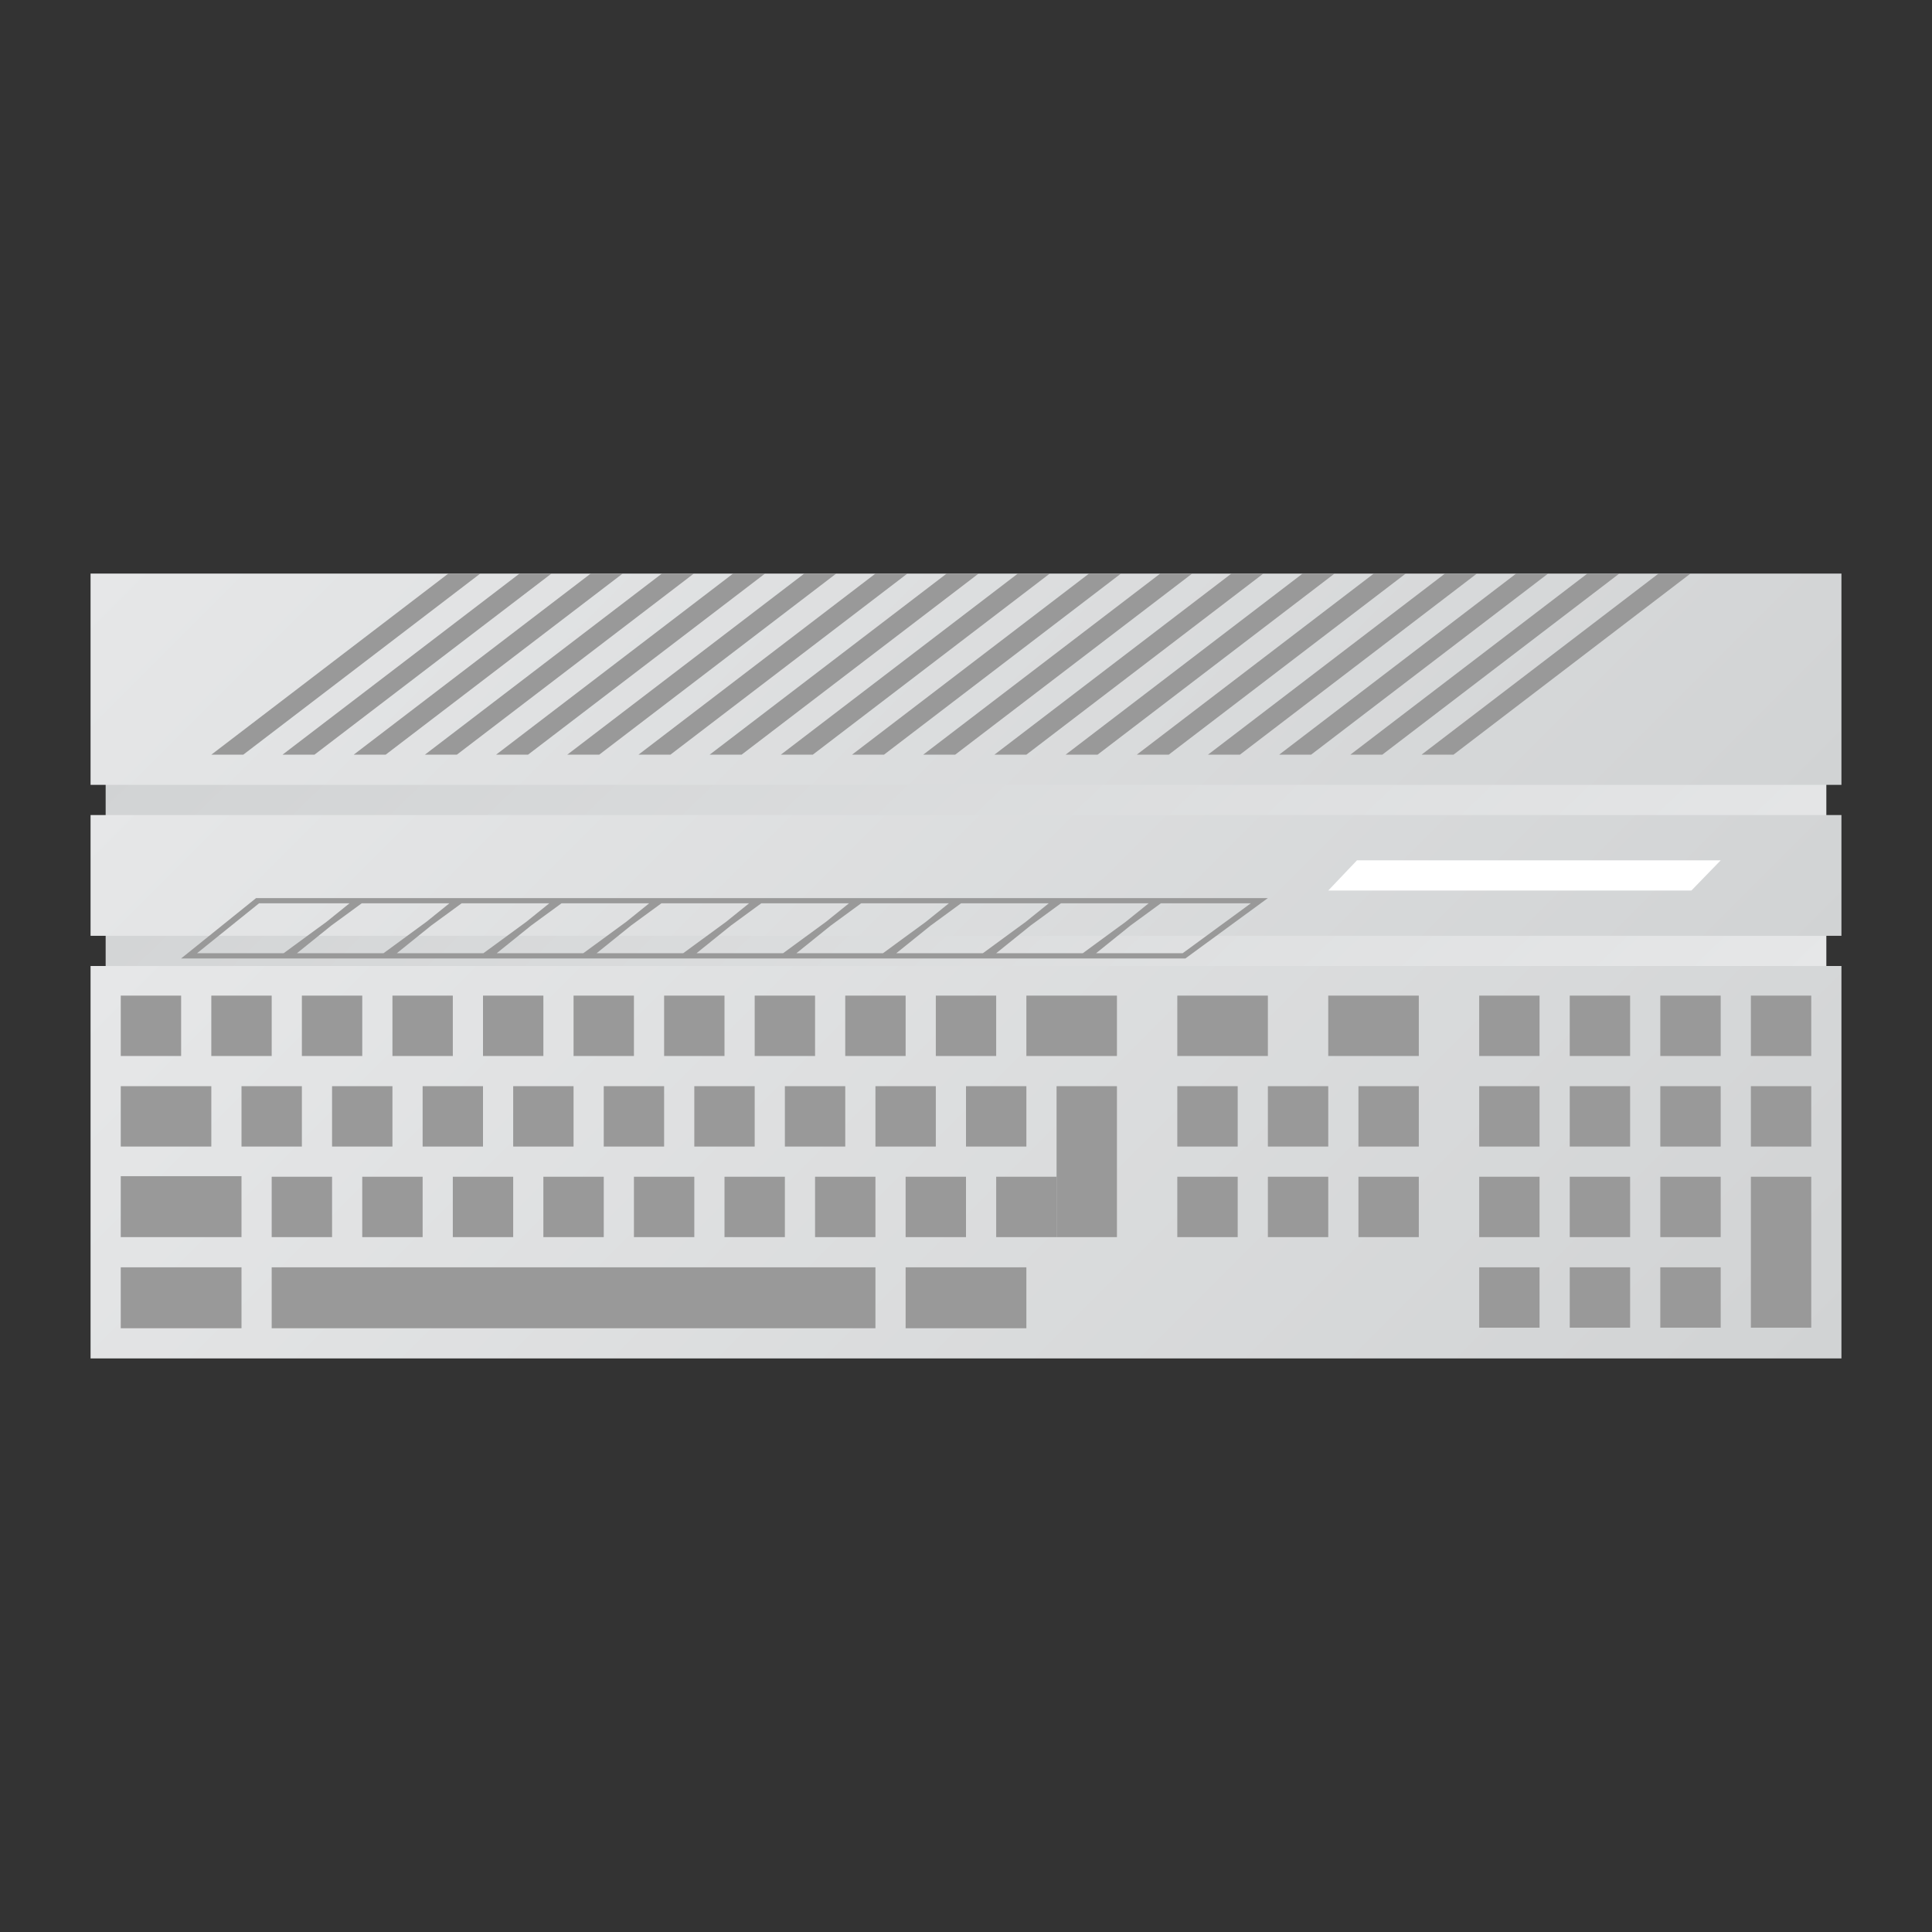<?xml version="1.0" encoding="UTF-8" standalone="no"?>
<svg
   xmlns:dc="http://purl.org/dc/elements/1.1/"
   xmlns:cc="http://creativecommons.org/ns#"
   xmlns:rdf="http://www.w3.org/1999/02/22-rdf-syntax-ns#"
   xmlns:svg="http://www.w3.org/2000/svg"
   xmlns="http://www.w3.org/2000/svg"
   viewBox="0 0 320 320"
   height="320"
   width="320"
   xml:space="preserve"
   version="1.1"
   id="svg2"><rect x="0" y="0" width="320" height="320" fill="#333333" stroke="none"/><defs
     id="defs6"><clipPath
       id="clipPath16"
       clipPathUnits="userSpaceOnUse"><path
         id="path18"
         d="m 242,125.501 -228,0 0,30.499 228,0 0,-30.499 z" /></clipPath><linearGradient
       id="linearGradient24"
       spreadMethod="pad"
       gradientTransform="matrix(-125.262,129.712,129.712,125.262,190.631,75.895)"
       gradientUnits="userSpaceOnUse"
       y2="0"
       x2="1"
       y1="0"
       x1="0"><stop
         id="stop26"
         offset="0"
         style="stop-opacity:1;stop-color:#e6e7e8" /><stop
         id="stop28"
         offset="1"
         style="stop-opacity:1;stop-color:#d1d3d4" /></linearGradient><clipPath
       id="clipPath36"
       clipPathUnits="userSpaceOnUse"><path
         id="path38"
         d="m 244,152 -232,0 0,28 232,0 0,-28 z" /></clipPath><linearGradient
       id="linearGradient44"
       spreadMethod="pad"
       gradientTransform="matrix(130,-130,-130,-130,63,231)"
       gradientUnits="userSpaceOnUse"
       y2="0"
       x2="1"
       y1="0"
       x1="0"><stop
         id="stop46"
         offset="0"
         style="stop-opacity:1;stop-color:#e6e7e8" /><stop
         id="stop48"
         offset="1"
         style="stop-opacity:1;stop-color:#d1d3d4" /></linearGradient><clipPath
       id="clipPath56"
       clipPathUnits="userSpaceOnUse"><path
         id="path58"
         d="M 244,128 25.593,128 12,128 l 0,-52 232,0 0,52 z" /></clipPath><linearGradient
       id="linearGradient64"
       spreadMethod="pad"
       gradientTransform="matrix(142,-142,-142,-142,57,173)"
       gradientUnits="userSpaceOnUse"
       y2="0"
       x2="1"
       y1="0"
       x1="0"><stop
         id="stop66"
         offset="0"
         style="stop-opacity:1;stop-color:#e6e7e8" /><stop
         id="stop68"
         offset="1"
         style="stop-opacity:1;stop-color:#d1d3d4" /></linearGradient><clipPath
       id="clipPath148"
       clipPathUnits="userSpaceOnUse"><path
         id="path150"
         d="m 244,148 -232,0 0,-16 232,0 0,16 z" /></clipPath><linearGradient
       id="linearGradient156"
       spreadMethod="pad"
       gradientTransform="matrix(124,-124,-124,-124,66,202)"
       gradientUnits="userSpaceOnUse"
       y2="0"
       x2="1"
       y1="0"
       x1="0"><stop
         id="stop158"
         offset="0"
         style="stop-opacity:1;stop-color:#e6e7e8" /><stop
         id="stop160"
         offset="1"
         style="stop-opacity:1;stop-color:#d1d3d4" /></linearGradient></defs><g
     transform="matrix(1.25,0,0,-1.25,0,320)"
     id="g10"><g
       id="g12"><g
         clip-path="url(#clipPath16)"
         id="g14"><g
           id="g20"><g
             id="g22"><path
               id="path30"
               style="fill:url(#linearGradient24);stroke:none"
               d="m 242,125.501 -228,0 0,30.499 228,0 0,-30.499 z" /></g></g></g></g><g
       id="g32"><g
         clip-path="url(#clipPath36)"
         id="g34"><g
           id="g40"><g
             id="g42"><path
               id="path50"
               style="fill:url(#linearGradient44);stroke:none"
               d="m 244,152 -232,0 0,28 232,0 0,-28 z" /></g></g></g></g><g
       id="g52"><g
         clip-path="url(#clipPath56)"
         id="g54"><g
           id="g60"><g
             id="g62"><path
               id="path70"
               style="fill:url(#linearGradient64);stroke:none"
               d="M 244,128 25.593,128 12,128 l 0,-52 232,0 0,52 z" /></g></g></g></g><g
       transform="translate(32.233,156)"
       id="g72"><path
         id="path74"
         style="fill:#999999;fill-opacity:1;fill-rule:nonzero;stroke:none"
         d="M 0,0 31.408,24 27.175,24 -4.233,0 0,0 Z" /></g><g
       transform="translate(41.666,156)"
       id="g76"><path
         id="path78"
         style="fill:#999999;fill-opacity:1;fill-rule:nonzero;stroke:none"
         d="M 0,0 31.408,24 27.175,24 -4.233,0 0,0 Z" /></g><g
       transform="translate(51.099,156)"
       id="g80"><path
         id="path82"
         style="fill:#999999;fill-opacity:1;fill-rule:nonzero;stroke:none"
         d="M 0,0 31.408,24 27.175,24 -4.233,0 0,0 Z" /></g><g
       transform="translate(60.532,156)"
       id="g84"><path
         id="path86"
         style="fill:#999999;fill-opacity:1;fill-rule:nonzero;stroke:none"
         d="M 0,0 31.408,24 27.175,24 -4.233,0 0,0 Z" /></g><g
       transform="translate(69.964,156)"
       id="g88"><path
         id="path90"
         style="fill:#999999;fill-opacity:1;fill-rule:nonzero;stroke:none"
         d="M 0,0 31.408,24 27.175,24 -4.233,0 0,0 Z" /></g><g
       transform="translate(79.397,156)"
       id="g92"><path
         id="path94"
         style="fill:#999999;fill-opacity:1;fill-rule:nonzero;stroke:none"
         d="M 0,0 31.408,24 27.175,24 -4.233,0 0,0 Z" /></g><g
       transform="translate(88.83,156)"
       id="g96"><path
         id="path98"
         style="fill:#999999;fill-opacity:1;fill-rule:nonzero;stroke:none"
         d="M 0,0 31.408,24 27.175,24 -4.233,0 0,0 Z" /></g><g
       transform="translate(98.263,156)"
       id="g100"><path
         id="path102"
         style="fill:#999999;fill-opacity:1;fill-rule:nonzero;stroke:none"
         d="M 0,0 31.408,24 27.175,24 -4.233,0 0,0 Z" /></g><g
       transform="translate(107.696,156)"
       id="g104"><path
         id="path106"
         style="fill:#999999;fill-opacity:1;fill-rule:nonzero;stroke:none"
         d="M 0,0 31.408,24 27.175,24 -4.233,0 0,0 Z" /></g><g
       transform="translate(117.129,156)"
       id="g108"><path
         id="path110"
         style="fill:#999999;fill-opacity:1;fill-rule:nonzero;stroke:none"
         d="M 0,0 31.408,24 27.175,24 -4.233,0 0,0 Z" /></g><g
       transform="translate(126.562,156)"
       id="g112"><path
         id="path114"
         style="fill:#999999;fill-opacity:1;fill-rule:nonzero;stroke:none"
         d="M 0,0 31.408,24 27.175,24 -4.233,0 0,0 Z" /></g><g
       transform="translate(135.995,156)"
       id="g116"><path
         id="path118"
         style="fill:#999999;fill-opacity:1;fill-rule:nonzero;stroke:none"
         d="M 0,0 31.408,24 27.175,24 -4.233,0 0,0 Z" /></g><g
       transform="translate(145.428,156)"
       id="g120"><path
         id="path122"
         style="fill:#999999;fill-opacity:1;fill-rule:nonzero;stroke:none"
         d="M 0,0 31.408,24 27.175,24 -4.233,0 0,0 Z" /></g><g
       transform="translate(154.86,156)"
       id="g124"><path
         id="path126"
         style="fill:#999999;fill-opacity:1;fill-rule:nonzero;stroke:none"
         d="M 0,0 31.408,24 27.175,24 -4.233,0 0,0 Z" /></g><g
       transform="translate(164.293,156)"
       id="g128"><path
         id="path130"
         style="fill:#999999;fill-opacity:1;fill-rule:nonzero;stroke:none"
         d="M 0,0 31.408,24 27.175,24 -4.233,0 0,0 Z" /></g><g
       transform="translate(173.726,156)"
       id="g132"><path
         id="path134"
         style="fill:#999999;fill-opacity:1;fill-rule:nonzero;stroke:none"
         d="M 0,0 31.408,24 27.175,24 -4.233,0 0,0 Z" /></g><g
       transform="translate(183.159,156)"
       id="g136"><path
         id="path138"
         style="fill:#999999;fill-opacity:1;fill-rule:nonzero;stroke:none"
         d="M 0,0 31.408,24 27.175,24 -4.233,0 0,0 Z" /></g><g
       transform="translate(192.592,156)"
       id="g140"><path
         id="path142"
         style="fill:#999999;fill-opacity:1;fill-rule:nonzero;stroke:none"
         d="M 0,0 31.408,24 27.175,24 -4.233,0 0,0 Z" /></g><g
       id="g144"><g
         clip-path="url(#clipPath148)"
         id="g146"><g
           id="g152"><g
             id="g154"><path
               id="path162"
               style="fill:url(#linearGradient156);stroke:none"
               d="m 244,148 -232,0 0,-16 232,0 0,16 z" /></g></g></g></g><g
       transform="translate(156.706,129.691)"
       id="g164"><path
         id="path166"
         style="fill:#999999;fill-opacity:1;fill-rule:nonzero;stroke:none"
         d="m 0,0 -11.471,0 4.556,3.668 4.028,2.949 11.926,0 L 0,0 Z m -13.236,0 -11.472,0 4.555,3.667 4.03,2.95 11.621,0 L -7.551,4.162 -13.236,0 Z m -13.237,0 -11.471,0 4.556,3.668 4.029,2.949 11.621,0 L -20.789,4.161 -26.473,0 Z m -13.236,0 -11.471,0 4.556,3.668 4.028,2.949 11.622,0 -3.05,-2.455 L -39.709,0 Z m -13.236,0 -11.472,0 4.555,3.667 4.03,2.95 11.621,0 L -47.26,4.162 -52.945,0 Z m -13.237,0 -11.471,0 4.556,3.668 4.029,2.949 11.621,0 L -60.498,4.161 -66.182,0 Z m -13.236,0 -11.471,0 4.556,3.668 4.028,2.949 11.622,0 -3.05,-2.455 L -79.418,0 Z m -13.236,0 -11.472,0 4.555,3.667 4.03,2.95 11.621,0 L -86.969,4.162 -92.654,0 Z m -13.237,0 -11.471,0 4.556,3.668 4.029,2.949 11.621,0 -3.051,-2.456 L -105.891,0 Z m -13.236,0 -11.471,0 8.218,6.617 11.988,0 -3.05,-2.455 L -119.127,0 Z m -3.643,7.309 -9.936,-8 133.071,0 10.929,8 -134.064,0 z" /></g><g
       transform="translate(176,138)"
       id="g168"><path
         id="path170"
         style="fill:#ffffff;fill-opacity:1;fill-rule:nonzero;stroke:none"
         d="M 0,0 3.805,4 52,4 48.119,0 0,0 Z" /></g><path
       id="path172"
       style="fill:#999999;fill-opacity:1;fill-rule:nonzero;stroke:none"
       d="m 24,116.075 -8,0 0,8 8,0 0,-8 z" /><path
       id="path174"
       style="fill:#999999;fill-opacity:1;fill-rule:nonzero;stroke:none"
       d="m 28,104.075 -12,0 0,8 12,0 0,-8 z" /><path
       id="path176"
       style="fill:#999999;fill-opacity:1;fill-rule:nonzero;stroke:none"
       d="m 36,116.075 -8,0 0,8 8,0 0,-8 z" /><path
       id="path178"
       style="fill:#999999;fill-opacity:1;fill-rule:nonzero;stroke:none"
       d="m 40,104.075 -8,0 0,8 8,0 0,-8 z" /><path
       id="path180"
       style="fill:#999999;fill-opacity:1;fill-rule:nonzero;stroke:none"
       d="m 44,92.075 -8,0 0,8 8,0 0,-8 z" /><path
       id="path182"
       style="fill:#999999;fill-opacity:1;fill-rule:nonzero;stroke:none"
       d="m 56,92.075 -8,0 0,8 8,0 0,-8 z" /><path
       id="path184"
       style="fill:#999999;fill-opacity:1;fill-rule:nonzero;stroke:none"
       d="m 68,92.075 -8,0 0,8 8,0 0,-8 z" /><path
       id="path186"
       style="fill:#999999;fill-opacity:1;fill-rule:nonzero;stroke:none"
       d="m 80,92.075 -8,0 0,8 8,0 0,-8 z" /><path
       id="path188"
       style="fill:#999999;fill-opacity:1;fill-rule:nonzero;stroke:none"
       d="m 92,92.075 -8,0 0,8 8,0 0,-8 z" /><path
       id="path190"
       style="fill:#999999;fill-opacity:1;fill-rule:nonzero;stroke:none"
       d="m 104,92.075 -8,0 0,8 8,0 0,-8 z" /><path
       id="path192"
       style="fill:#999999;fill-opacity:1;fill-rule:nonzero;stroke:none"
       d="m 116,92.075 -8,0 0,8 8,0 0,-8 z" /><path
       id="path194"
       style="fill:#999999;fill-opacity:1;fill-rule:nonzero;stroke:none"
       d="m 128,92.075 -8,0 0,8 8,0 0,-8 z" /><path
       id="path196"
       style="fill:#999999;fill-opacity:1;fill-rule:nonzero;stroke:none"
       d="m 140,92.075 -8,0 0,8 8,0 0,-8 z" /><path
       id="path198"
       style="fill:#999999;fill-opacity:1;fill-rule:nonzero;stroke:none"
       d="m 52,104.075 -8,0 0,8 8,0 0,-8 z" /><path
       id="path200"
       style="fill:#999999;fill-opacity:1;fill-rule:nonzero;stroke:none"
       d="m 64,104.075 -8,0 0,8 8,0 0,-8 z" /><path
       id="path202"
       style="fill:#999999;fill-opacity:1;fill-rule:nonzero;stroke:none"
       d="m 76,104.075 -8,0 0,8 8,0 0,-8 z" /><path
       id="path204"
       style="fill:#999999;fill-opacity:1;fill-rule:nonzero;stroke:none"
       d="m 88,104.075 -8,0 0,8 8,0 0,-8 z" /><path
       id="path206"
       style="fill:#999999;fill-opacity:1;fill-rule:nonzero;stroke:none"
       d="m 100,104.075 -8,0 0,8 8,0 0,-8 z" /><path
       id="path208"
       style="fill:#999999;fill-opacity:1;fill-rule:nonzero;stroke:none"
       d="m 112,104.075 -8,0 0,8 8,0 0,-8 z" /><path
       id="path210"
       style="fill:#999999;fill-opacity:1;fill-rule:nonzero;stroke:none"
       d="m 124,104.075 -8,0 0,8 8,0 0,-8 z" /><path
       id="path212"
       style="fill:#999999;fill-opacity:1;fill-rule:nonzero;stroke:none"
       d="m 136,104.075 -8,0 0,8 8,0 0,-8 z" /><path
       id="path214"
       style="fill:#999999;fill-opacity:1;fill-rule:nonzero;stroke:none"
       d="m 164,104.075 -8,0 0,8 8,0 0,-8 z" /><path
       id="path216"
       style="fill:#999999;fill-opacity:1;fill-rule:nonzero;stroke:none"
       d="m 204,116.075 -8,0 0,8 8,0 0,-8 z" /><path
       id="path218"
       style="fill:#999999;fill-opacity:1;fill-rule:nonzero;stroke:none"
       d="m 216,116.075 -8,0 0,8 8,0 0,-8 z" /><path
       id="path220"
       style="fill:#999999;fill-opacity:1;fill-rule:nonzero;stroke:none"
       d="m 228,116.075 -8,0 0,8 8,0 0,-8 z" /><path
       id="path222"
       style="fill:#999999;fill-opacity:1;fill-rule:nonzero;stroke:none"
       d="m 240,116.075 -8,0 0,8 8,0 0,-8 z" /><path
       id="path224"
       style="fill:#999999;fill-opacity:1;fill-rule:nonzero;stroke:none"
       d="m 204,104.075 -8,0 0,8 8,0 0,-8 z" /><path
       id="path226"
       style="fill:#999999;fill-opacity:1;fill-rule:nonzero;stroke:none"
       d="m 216,104.075 -8,0 0,8 8,0 0,-8 z" /><path
       id="path228"
       style="fill:#999999;fill-opacity:1;fill-rule:nonzero;stroke:none"
       d="m 228,104.075 -8,0 0,8 8,0 0,-8 z" /><path
       id="path230"
       style="fill:#999999;fill-opacity:1;fill-rule:nonzero;stroke:none"
       d="m 240,104.075 -8,0 0,8 8,0 0,-8 z" /><path
       id="path232"
       style="fill:#999999;fill-opacity:1;fill-rule:nonzero;stroke:none"
       d="m 204,92.075 -8,0 0,8 8,0 0,-8 z" /><path
       id="path234"
       style="fill:#999999;fill-opacity:1;fill-rule:nonzero;stroke:none"
       d="m 216,92.075 -8,0 0,8 8,0 0,-8 z" /><path
       id="path236"
       style="fill:#999999;fill-opacity:1;fill-rule:nonzero;stroke:none"
       d="m 228,92.075 -8,0 0,8 8,0 0,-8 z" /><path
       id="path238"
       style="fill:#999999;fill-opacity:1;fill-rule:nonzero;stroke:none"
       d="m 204,80.075 -8,0 0,8 8,0 0,-8 z" /><path
       id="path240"
       style="fill:#999999;fill-opacity:1;fill-rule:nonzero;stroke:none"
       d="m 216,80.075 -8,0 0,8 8,0 0,-8 z" /><path
       id="path242"
       style="fill:#999999;fill-opacity:1;fill-rule:nonzero;stroke:none"
       d="m 228,80.075 -8,0 0,8 8,0 0,-8 z" /><path
       id="path244"
       style="fill:#999999;fill-opacity:1;fill-rule:nonzero;stroke:none"
       d="m 240,80.075 -8,0 0,20 8,0 0,-20 z" /><path
       id="path246"
       style="fill:#999999;fill-opacity:1;fill-rule:nonzero;stroke:none"
       d="m 176,104.075 -8,0 0,8 8,0 0,-8 z" /><path
       id="path248"
       style="fill:#999999;fill-opacity:1;fill-rule:nonzero;stroke:none"
       d="m 188,104.075 -8,0 0,8 8,0 0,-8 z" /><path
       id="path250"
       style="fill:#999999;fill-opacity:1;fill-rule:nonzero;stroke:none"
       d="m 164,92.075 -8,0 0,8 8,0 0,-8 z" /><path
       id="path252"
       style="fill:#999999;fill-opacity:1;fill-rule:nonzero;stroke:none"
       d="m 176,92.075 -8,0 0,8 8,0 0,-8 z" /><path
       id="path254"
       style="fill:#999999;fill-opacity:1;fill-rule:nonzero;stroke:none"
       d="m 188,92.075 -8,0 0,8 8,0 0,-8 z" /><path
       id="path256"
       style="fill:#999999;fill-opacity:1;fill-rule:nonzero;stroke:none"
       d="m 148,92.075 -8,0 0,20 8,0 0,-20 z" /><path
       id="path258"
       style="fill:#999999;fill-opacity:1;fill-rule:nonzero;stroke:none"
       d="m 48,116.075 -8,0 0,8 8,0 0,-8 z" /><path
       id="path260"
       style="fill:#999999;fill-opacity:1;fill-rule:nonzero;stroke:none"
       d="m 60,116.075 -8,0 0,8 8,0 0,-8 z" /><path
       id="path262"
       style="fill:#999999;fill-opacity:1;fill-rule:nonzero;stroke:none"
       d="m 72,116.075 -8,0 0,8 8,0 0,-8 z" /><path
       id="path264"
       style="fill:#999999;fill-opacity:1;fill-rule:nonzero;stroke:none"
       d="m 84,116.075 -8,0 0,8 8,0 0,-8 z" /><path
       id="path266"
       style="fill:#999999;fill-opacity:1;fill-rule:nonzero;stroke:none"
       d="m 96,116.075 -8,0 0,8 8,0 0,-8 z" /><path
       id="path268"
       style="fill:#999999;fill-opacity:1;fill-rule:nonzero;stroke:none"
       d="m 108,116.075 -8,0 0,8 8,0 0,-8 z" /><path
       id="path270"
       style="fill:#999999;fill-opacity:1;fill-rule:nonzero;stroke:none"
       d="m 120,116.075 -8,0 0,8 8,0 0,-8 z" /><path
       id="path272"
       style="fill:#999999;fill-opacity:1;fill-rule:nonzero;stroke:none"
       d="m 132,116.075 -8,0 0,8 8,0 0,-8 z" /><path
       id="path274"
       style="fill:#999999;fill-opacity:1;fill-rule:nonzero;stroke:none"
       d="m 148,116.075 -12,0 0,8 12,0 0,-8 z" /><path
       id="path276"
       style="fill:#999999;fill-opacity:1;fill-rule:nonzero;stroke:none"
       d="m 168,116.075 -12,0 0,8 12,0 0,-8 z" /><path
       id="path278"
       style="fill:#999999;fill-opacity:1;fill-rule:nonzero;stroke:none"
       d="m 188,116.075 -12,0 0,8 12,0 0,-8 z" /><path
       id="path280"
       style="fill:#999999;fill-opacity:1;fill-rule:nonzero;stroke:none"
       d="m 32,92.075 -16,0 0,8.075 16,0 0,-8.075 z" /><path
       id="path282"
       style="fill:#999999;fill-opacity:1;fill-rule:nonzero;stroke:none"
       d="m 32,80 -16,0 0,8.075 16,0 L 32,80 Z" /><path
       id="path284"
       style="fill:#999999;fill-opacity:1;fill-rule:nonzero;stroke:none"
       d="m 136,80 -16,0 0,8.075 16,0 0,-8.075 z" /><path
       id="path286"
       style="fill:#999999;fill-opacity:1;fill-rule:nonzero;stroke:none"
       d="m 116,80 -80,0 0,8.075 80,0 0,-8.075 z" /></g></svg>